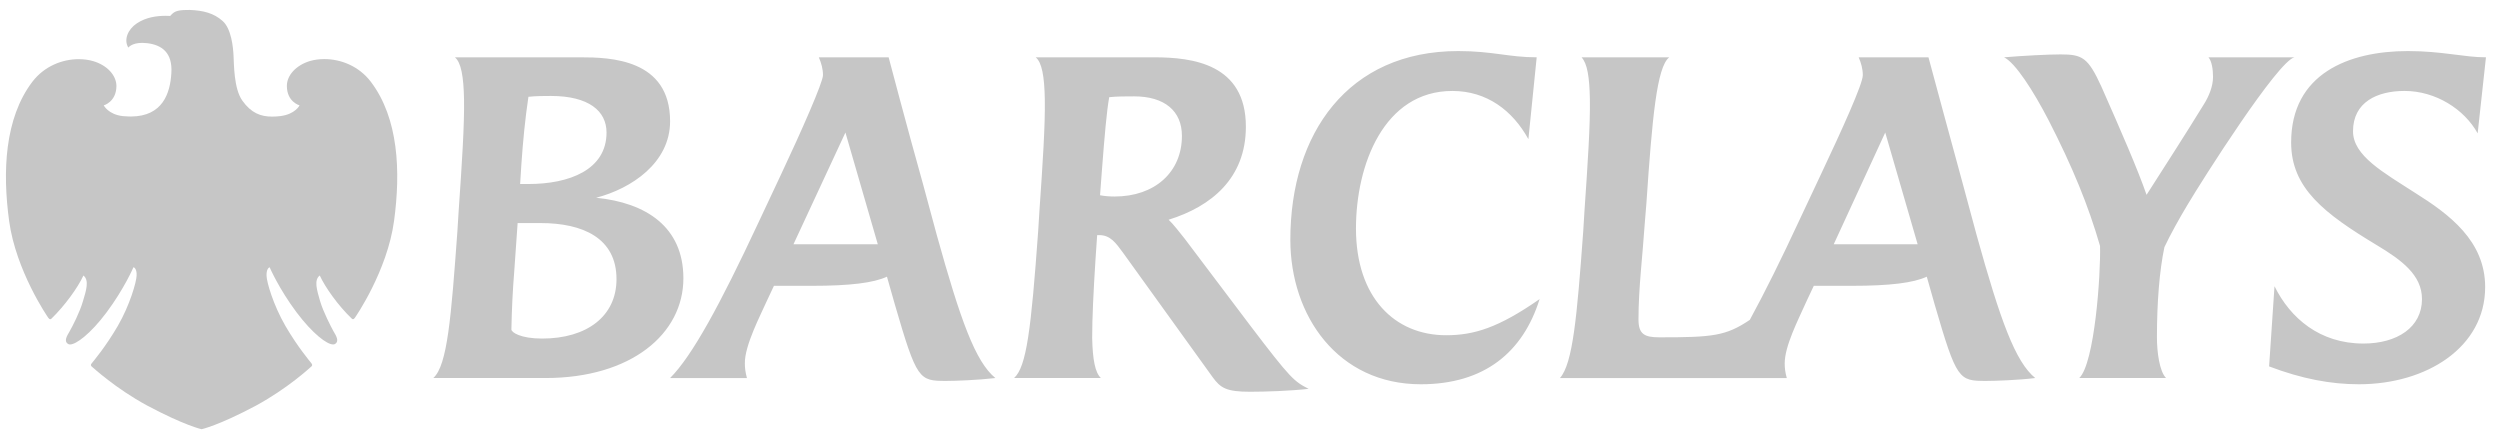 <svg width="160" height="28" viewBox="0 0 160 28" fill="none" xmlns="http://www.w3.org/2000/svg">
<path fill-rule="evenodd" clip-rule="evenodd" d="M34.909 24.194H27.73C28.635 23.395 28.874 20.285 29.273 14.807L29.352 13.532C29.566 10.421 29.725 8.028 29.698 6.354C29.672 4.917 29.512 3.987 29.113 3.668H37.142C39.057 3.668 42.886 3.774 42.886 7.762C42.886 10.421 40.413 12.069 38.153 12.656C41.344 12.975 43.737 14.516 43.737 17.813C43.736 21.375 40.386 24.194 34.909 24.194ZM34.59 14.276H33.128L32.916 17.307C32.809 18.638 32.756 19.753 32.729 21.083C32.729 21.27 33.314 21.668 34.695 21.668C37.567 21.668 39.456 20.233 39.456 17.866C39.456 15.233 37.301 14.276 34.59 14.276ZM35.254 6.141C34.855 6.141 34.324 6.141 33.819 6.195C33.605 7.63 33.472 9.012 33.367 10.528C33.367 10.528 33.287 11.83 33.287 11.777H33.819C36.424 11.777 38.818 10.873 38.818 8.482C38.818 7.098 37.674 6.141 35.254 6.141ZM60.566 24.379C58.813 24.379 58.68 24.328 57.271 19.488L56.765 17.707C55.913 18.105 54.398 18.292 51.978 18.292H49.532L49.108 19.195C48.682 20.154 47.645 22.122 47.671 23.265C47.671 23.531 47.697 23.796 47.804 24.195H42.886C44.295 22.786 46.077 19.516 48.549 14.225L49.986 11.167C51.288 8.402 52.671 5.265 52.671 4.812C52.671 4.412 52.566 4.041 52.405 3.669H56.873C56.873 3.669 58.041 8.109 59.079 11.804L59.956 15.049C61.472 20.5 62.428 23.158 63.705 24.195C62.562 24.328 61.125 24.379 60.566 24.379ZM54.107 8.482L50.782 15.633H56.179L54.107 8.482ZM80.002 25.072C78.487 25.072 78.114 24.832 77.61 24.14L71.866 16.164C71.414 15.552 71.069 15.047 70.351 15.047H70.218L70.113 16.589C69.979 18.69 69.899 20.367 69.899 21.615C69.926 22.998 70.085 23.848 70.458 24.194H64.901C65.698 23.476 65.989 21.083 66.442 14.807L66.523 13.505C66.736 10.422 66.895 8.028 66.868 6.354C66.841 4.891 66.683 3.987 66.283 3.668H73.86C76.333 3.668 79.736 4.094 79.736 8.108C79.736 11.404 77.529 13.213 74.791 14.063C75.057 14.303 75.535 14.914 75.828 15.287L80.002 20.818C82.608 24.248 82.82 24.407 83.752 24.886C82.582 25.018 81.013 25.072 80.002 25.072ZM72.585 6.167C72.08 6.167 71.467 6.167 70.99 6.22C70.83 7.098 70.697 8.613 70.51 11.058L70.403 12.496C70.671 12.55 71.016 12.577 71.335 12.577C73.887 12.577 75.643 11.033 75.643 8.694C75.643 7.098 74.526 6.167 72.585 6.167ZM90.931 24.593C85.639 24.593 82.582 20.233 82.582 15.341C82.582 8.535 86.276 3.268 93.323 3.268C95.53 3.268 96.567 3.668 98.348 3.668L97.817 8.906C96.806 7.071 95.157 5.821 92.951 5.821C88.564 5.821 86.782 10.555 86.782 14.623C86.782 19.036 89.256 21.455 92.552 21.455C94.334 21.455 95.902 20.976 98.535 19.142C97.471 22.546 94.998 24.593 90.931 24.593ZM127.117 24.379C125.36 24.379 125.229 24.328 123.819 19.488L123.314 17.707C122.465 18.105 120.947 18.292 118.529 18.292H116.083L115.657 19.195C115.046 20.553 114.221 22.146 114.221 23.265C114.221 23.531 114.248 23.822 114.355 24.195H99.837C100.662 23.265 100.928 20.26 101.326 14.808L101.406 13.506C101.619 10.395 101.78 8.002 101.752 6.328C101.725 4.946 101.592 4.068 101.22 3.669H106.831C106.033 4.281 105.739 7.577 105.368 13.029L105.262 14.331C105.128 16.353 104.863 18.425 104.863 20.447C104.863 21.376 105.235 21.589 106.194 21.589C109.595 21.589 110.448 21.51 111.988 20.472C112.945 18.717 114.037 16.51 115.098 14.224L116.536 11.166C117.892 8.294 119.22 5.369 119.22 4.812C119.22 4.411 119.114 4.04 118.956 3.668H123.422C123.422 3.668 125.23 10.369 125.629 11.803L126.505 15.048C128.02 20.499 128.978 23.157 130.255 24.194C129.19 24.328 127.675 24.379 127.117 24.379ZM120.655 8.482L117.359 15.633H122.729L120.655 8.482ZM139.985 13.133C139.505 13.931 138.896 15.019 138.522 15.819C138.203 17.334 138.044 19.356 138.044 21.588C138.044 22.519 138.203 23.768 138.628 24.194H133.072C134.055 23.264 134.455 17.549 134.402 15.739C133.658 13.161 132.645 10.687 131.104 7.683C130.123 5.795 128.978 4.012 128.26 3.668C129.509 3.562 131.104 3.482 131.876 3.482C133.258 3.482 133.631 3.668 134.483 5.53C135.81 8.535 136.794 10.793 137.38 12.469C138.789 10.262 139.773 8.747 141.049 6.673C141.368 6.167 141.634 5.53 141.634 4.917C141.634 4.438 141.553 3.907 141.341 3.668H146.845C145.782 3.907 140.995 11.432 139.985 13.133ZM158.57 8.534C157.718 6.991 155.883 5.82 153.889 5.82C152.136 5.82 150.593 6.538 150.593 8.401C150.593 9.969 152.535 11.032 154.556 12.336C156.762 13.718 159.05 15.419 159.05 18.372C159.05 22.228 155.301 24.593 150.966 24.593C149.184 24.593 147.324 24.248 145.223 23.45L145.568 18.318C146.58 20.367 148.468 21.987 151.258 21.987C153.412 21.987 155.007 20.951 155.007 19.142C155.007 17.6 153.703 16.643 152.109 15.686C148.758 13.666 146.633 12.043 146.633 9.119C146.633 4.73 150.301 3.268 154.103 3.268C156.309 3.268 157.693 3.668 159.101 3.668L158.57 8.534Z" fill="#C6C6C6"></path>
<path fill-rule="evenodd" clip-rule="evenodd" d="M11.982 0.639C11.271 0.639 11.124 0.763 10.893 1.02C10.803 1.014 10.707 1.012 10.608 1.012C10.061 1.012 9.358 1.093 8.759 1.494C8.18 1.876 7.905 2.552 8.214 3.047C8.214 3.047 8.421 2.744 9.101 2.744C9.197 2.744 9.303 2.754 9.416 2.763C10.356 2.875 11.052 3.369 10.967 4.677C10.892 5.983 10.402 7.44 8.398 7.457C8.398 7.457 8.14 7.457 7.865 7.432C6.932 7.329 6.639 6.744 6.639 6.744C6.639 6.744 7.445 6.525 7.452 5.502C7.445 4.806 6.839 4.169 5.964 3.912C5.678 3.828 5.363 3.787 5.036 3.787C4.005 3.787 2.847 4.218 2.067 5.238C0.297 7.574 0.153 10.98 0.585 14.148C1.019 17.322 3.033 20.263 3.092 20.343C3.134 20.399 3.173 20.43 3.217 20.43C3.239 20.43 3.262 20.42 3.286 20.4C4.155 19.556 4.985 18.403 5.339 17.632C5.719 17.934 5.521 18.578 5.312 19.266C5.114 19.968 4.631 20.901 4.457 21.202C4.289 21.496 4.063 21.838 4.366 22.017C4.397 22.036 4.436 22.046 4.483 22.046C4.873 22.046 5.791 21.366 6.814 20.002C7.96 18.466 8.541 17.103 8.541 17.103C8.625 17.122 8.765 17.264 8.742 17.651C8.727 18.043 8.323 19.503 7.537 20.863C6.743 22.221 6.01 23.071 5.861 23.264C5.77 23.376 5.848 23.446 5.907 23.491C5.965 23.531 7.37 24.842 9.41 25.951C11.828 27.239 12.9 27.47 12.9 27.47C12.9 27.47 13.97 27.245 16.388 25.957C18.427 24.848 19.838 23.53 19.891 23.486C19.949 23.445 20.025 23.382 19.936 23.259C19.796 23.074 19.06 22.22 18.268 20.862C17.485 19.512 17.066 18.042 17.06 17.655C17.044 17.264 17.175 17.135 17.256 17.103C17.256 17.103 17.843 18.474 18.988 20.001C20.017 21.367 20.926 22.045 21.317 22.045C21.367 22.045 21.406 22.035 21.439 22.016C21.733 21.837 21.514 21.49 21.341 21.199C21.181 20.9 20.692 19.974 20.484 19.265C20.285 18.57 20.078 17.927 20.464 17.631C20.82 18.402 21.643 19.561 22.515 20.393C22.538 20.417 22.565 20.429 22.59 20.429C22.629 20.429 22.67 20.399 22.706 20.347C22.77 20.262 24.787 17.327 25.218 14.147C25.651 10.973 25.508 7.574 23.736 5.237C22.961 4.215 21.794 3.781 20.756 3.781C20.433 3.781 20.123 3.823 19.84 3.904C18.959 4.169 18.355 4.812 18.36 5.501C18.36 6.524 19.171 6.743 19.171 6.743C19.171 6.743 18.899 7.314 17.934 7.431C17.753 7.453 17.578 7.463 17.41 7.463C16.684 7.463 16.071 7.232 15.507 6.436C14.96 5.668 14.978 4.089 14.946 3.563C14.921 3.029 14.807 1.83 14.245 1.341C13.685 0.839 13.003 0.67 12.152 0.637C12.09 0.639 12.034 0.639 11.982 0.639Z" fill="#C6C6C6"></path>
</svg>